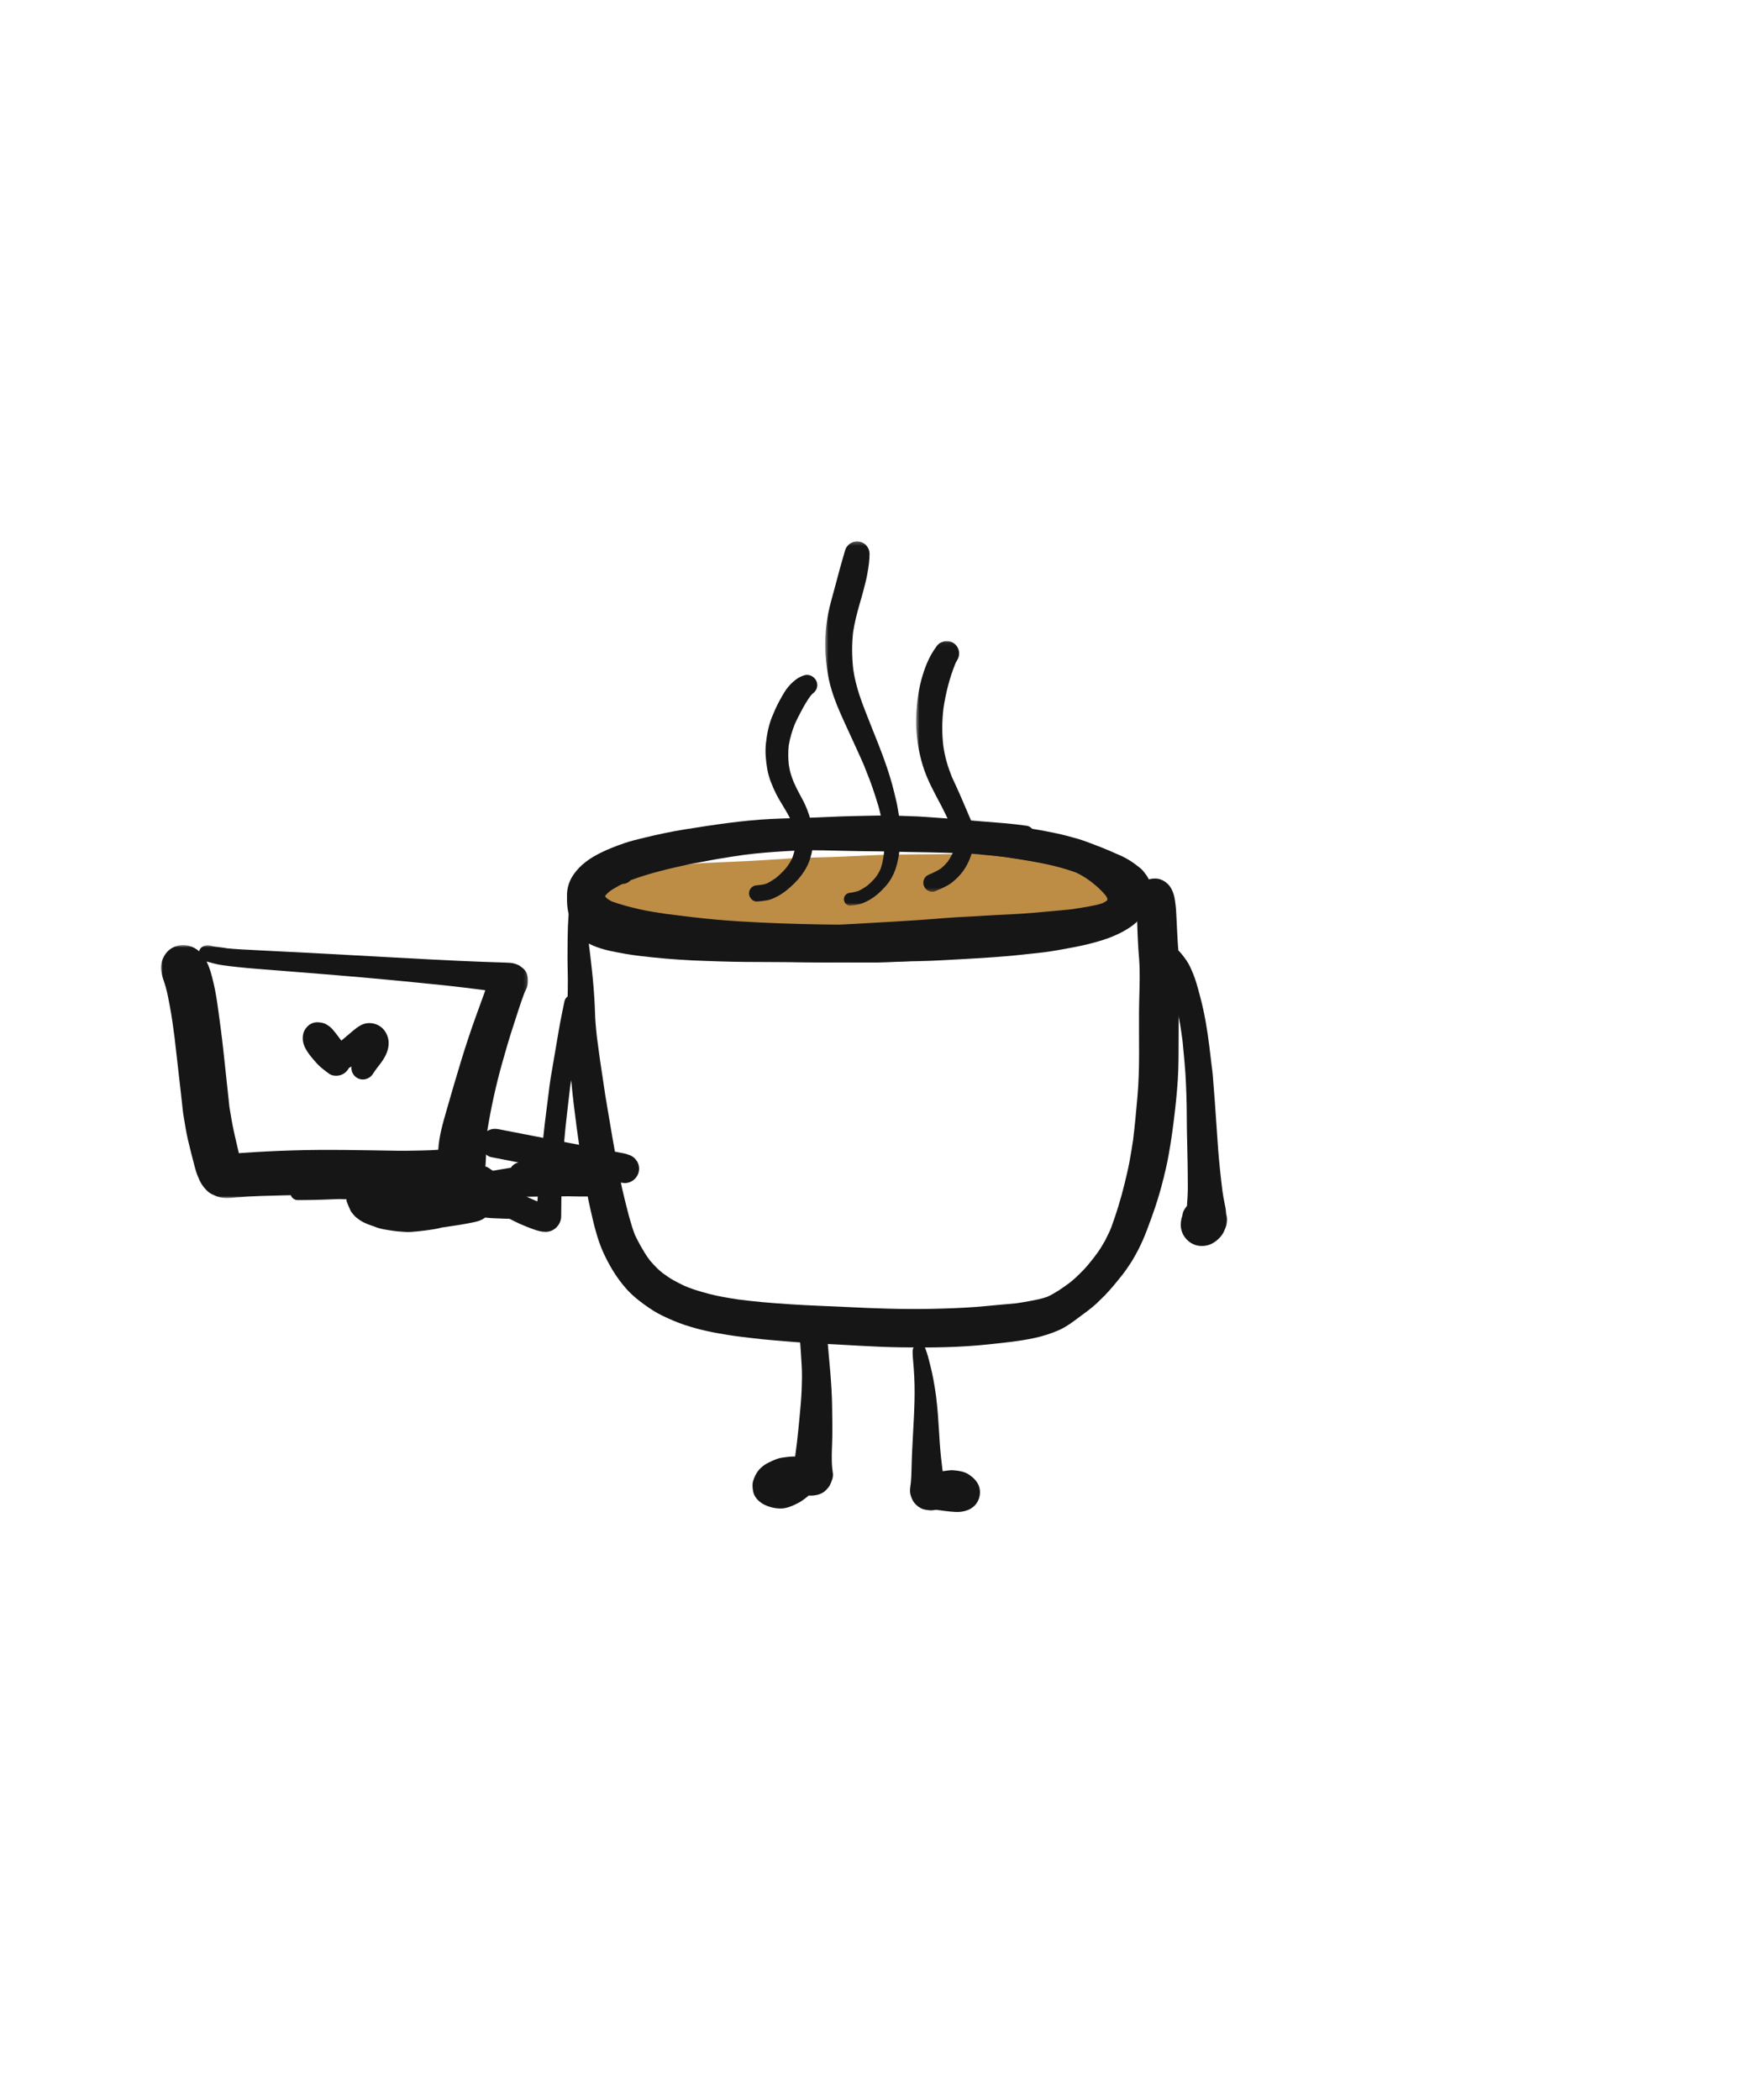 <svg width="500" height="600" xmlns="http://www.w3.org/2000/svg" xmlns:xlink="http://www.w3.org/1999/xlink"><defs><path id="a" d="M0.551 0.225L22.201 0.225 22.201 104.318 0.551 104.318z"/><path id="c" d="M0.525 0.056L17.424 0.056 17.424 71.699 0.525 71.699z"/><path id="e" d="M0 0.778L104.849 0.778 104.849 73.097 0 73.097z"/></defs><g fill="none" fill-rule="evenodd"><path d="M27.54,209.886 C27.688,210.001 27.837,210.116 27.985,210.23 C27.837,210.116 27.687,210.001 27.54,209.886 M9.522,149.545 C9.537,149.662 9.553,149.777 9.567,149.894 C9.552,149.777 9.537,149.662 9.522,149.545 M167.707,97.021 C166.896,97.024 166.141,97.228 165.443,97.63 C164.473,98.193 163.705,99.144 163.402,100.224 C162.704,102.124 162.885,104.176 162.883,106.192 C162.88,108.015 162.886,109.831 162.978,111.655 C163.067,113.468 163.106,115.28 163.243,117.094 C163.388,119 163.551,120.89 163.599,122.805 C163.703,126.834 163.456,130.864 163.433,134.894 C163.409,138.906 163.453,142.919 163.45,146.93 C163.45,151.114 163.344,155.274 162.975,159.442 C162.615,163.512 162.248,167.573 161.754,171.627 C161.444,173.674 161.114,175.715 160.739,177.751 C160.338,179.938 159.815,182.1 159.289,184.26 C158.255,188.506 156.979,192.659 155.475,196.766 C155.642,196.379 155.805,195.989 155.971,195.602 C155.545,196.602 155.121,197.605 154.697,198.606 C154.814,198.329 154.929,198.052 155.047,197.774 C154.694,198.504 154.344,199.23 153.99,199.96 C153.643,200.675 153.191,201.357 152.797,202.049 C152.113,203.24 151.273,204.346 150.444,205.443 C149.454,206.673 148.471,207.942 147.361,209.06 C146.642,209.778 145.929,210.495 145.18,211.181 C144.666,211.651 144.132,212.09 143.588,212.522 C142.569,213.258 141.558,214.009 140.503,214.691 C139.448,215.368 138.395,215.97 137.271,216.493 C135.533,217.126 133.719,217.443 131.9,217.784 C130.716,218.006 129.531,218.197 128.341,218.373 C126.513,218.554 124.68,218.702 122.85,218.868 C120.845,219.052 118.843,219.264 116.836,219.412 C112.612,219.725 108.373,219.867 104.14,219.956 C96.07,220.121 87.994,219.841 79.936,219.435 C74.628,219.17 69.317,219.022 64.015,218.661 C61.289,218.478 58.565,218.295 55.844,218.047 C53.522,217.836 51.208,217.558 48.897,217.273 C46.209,216.851 43.499,216.435 40.865,215.754 C39.365,215.368 37.901,214.942 36.425,214.472 C35.46,214.164 34.514,213.782 33.575,213.396 C32.459,212.866 31.38,212.316 30.3,211.715 C29.28,211.147 28.331,210.442 27.383,209.765 C26.825,209.329 26.278,208.879 25.776,208.38 C25.052,207.656 24.364,206.919 23.704,206.139 C23.379,205.704 23.057,205.266 22.752,204.817 C22.325,204.197 21.956,203.526 21.568,202.882 C20.771,201.575 20.076,200.211 19.402,198.836 C18.11,195.413 17.275,191.835 16.39,188.287 C15.427,184.437 14.691,180.519 13.969,176.62 C13.254,172.746 12.615,168.858 11.953,164.977 C11.608,162.95 11.264,160.923 10.934,158.893 C10.628,157.017 10.39,155.126 10.093,153.247 C9.867,151.81 9.654,150.373 9.441,148.935 C9.16,146.805 8.871,144.675 8.575,142.547 C8.401,141.037 8.259,139.534 8.138,138.017 C8.014,136.392 7.999,134.753 7.916,133.124 C7.744,129.753 7.485,126.403 7.108,123.05 C6.912,121.298 6.728,119.543 6.502,117.794 C6.294,116.169 6.069,114.526 5.955,112.892 C5.843,111.258 5.718,109.616 5.787,107.976 C5.825,107.028 5.863,106.079 5.905,105.131 C5.936,104.366 6.065,103.594 6.154,102.834 C6.165,102.76 6.175,102.685 6.187,102.611 C6.291,101.884 6.312,101.27 5.923,100.608 C5.581,100.026 5.014,99.591 4.361,99.411 C3.683,99.228 2.95,99.323 2.344,99.674 C1.818,99.981 1.236,100.599 1.144,101.228 C0.514,105.409 0.22,109.637 0.19,113.864 C0.179,115.939 0.14,118.013 0.146,120.086 C0.149,122.004 0.232,123.921 0.238,125.838 C0.249,129.901 0.107,133.958 0.009,138.017 C-0.036,139.92 0.092,141.84 0.229,143.737 C0.374,145.769 0.541,147.802 0.71,149.835 C0.858,151.634 1.102,153.424 1.259,155.224 C1.449,157.378 1.681,159.523 1.946,161.67 C2.468,165.957 3.018,170.235 3.654,174.507 C4.221,178.315 4.818,182.112 5.534,185.897 C5.917,187.923 6.321,189.938 6.79,191.948 C7.227,193.829 7.649,195.738 8.174,197.599 C8.807,199.848 9.505,202.022 10.503,204.144 C11.27,205.771 12.098,207.366 13.034,208.906 C14.204,210.835 15.552,212.676 17.062,214.36 C18.57,216.038 20.326,217.462 22.155,218.779 C23.765,219.938 25.417,221.034 27.21,221.891 C29.301,222.889 31.482,223.855 33.695,224.576 C35.688,225.223 37.681,225.788 39.73,226.245 C41.807,226.707 43.895,227.073 45.992,227.415 C48.353,227.8 50.738,228.057 53.111,228.346 C55.012,228.579 56.916,228.76 58.823,228.922 C62.872,229.265 66.932,229.637 70.993,229.817 C79.187,230.187 87.376,230.851 95.58,230.958 C99.792,231.014 104.001,231.029 108.213,230.907 C112.33,230.792 116.426,230.532 120.521,230.098 C124.912,229.634 129.307,229.209 133.626,228.269 C136.065,227.741 138.387,226.996 140.668,225.983 C142.591,225.129 144.319,223.835 145.991,222.585 C147.815,221.22 149.737,219.897 151.394,218.333 C152.184,217.586 152.956,216.83 153.72,216.056 C154.439,215.323 155.101,214.537 155.781,213.769 C156.376,213.096 156.928,212.386 157.501,211.695 C158.318,210.708 159.15,209.668 159.874,208.607 C160.435,207.792 160.997,206.983 161.511,206.135 C162.111,205.142 162.657,204.147 163.192,203.115 C164.19,201.195 165.052,199.171 165.809,197.144 C166.554,195.15 167.297,193.155 167.977,191.141 C169.242,187.404 170.27,183.56 171.138,179.716 C172.129,175.317 172.774,170.868 173.338,166.397 C173.843,162.394 174.271,158.364 174.524,154.337 C174.764,150.484 174.734,146.608 174.753,142.75 C174.767,138.714 174.74,134.678 174.88,130.643 C174.972,127.921 175.038,125.189 174.975,122.462 C174.912,119.823 174.607,117.209 174.455,114.574 C174.312,112.089 174.185,109.601 174.078,107.114 C174.013,105.566 173.846,103.999 173.57,102.475 C173.407,101.574 173.074,100.729 172.656,99.907 C171.843,98.321 169.959,97 168.11,97 C167.975,97 167.841,97.007 167.707,97.021" fill="#161616" transform="translate(162 154)"/><path d="M113.265,90.001 C108.939,90.021 104.613,90.051 100.286,90.099 C96.467,90.143 92.632,90.132 88.816,90.287 C84.612,90.457 80.413,90.694 76.208,90.846 C72.089,90.995 67.958,91.022 63.843,91.26 C59.742,91.498 55.644,91.82 51.543,92.019 C47.371,92.225 43.195,92.382 39.02,92.576 C36.723,92.686 34.416,93.017 32.126,93.255 C30.866,93.382 29.597,93.463 28.349,93.689 C23.954,94.475 19.56,95.19 15.219,96.241 C13.178,96.735 11.42,97.872 10.266,99.658 C9.137,101.406 8.74,103.555 9.169,105.592 C9.465,106.983 10.136,108.266 11.084,109.302 C11.046,113.198 14.256,117.011 18.299,117 C20.792,116.992 23.251,116.602 25.726,116.341 C33.496,115.862 41.281,115.803 49.052,115.312 C57.091,114.803 65.139,114.553 73.177,114.055 C76.342,113.858 79.496,113.583 82.652,113.3 C86.529,113.007 90.407,112.721 94.284,112.418 C98.279,112.106 102.278,111.968 106.282,111.778 C110.196,111.593 114.143,111.609 118.063,111.629 C122.119,111.65 126.179,111.692 130.235,111.82 C132.207,111.882 134.17,112.019 136.136,112.189 C138.043,112.356 139.967,112.388 141.883,112.427 C144.098,112.471 146.304,112.466 148.522,112.439 C149.462,112.43 150.405,112.349 151.345,112.296 C152.484,112.231 153.619,112.132 154.755,112.025 C156.712,111.84 158.459,111.35 160.3,110.641 C162.785,109.688 164.81,107.467 165.617,104.916 C166.539,101.998 165.759,98.655 163.671,96.429 C162.319,94.99 161.519,94.627 159.737,93.859 C158.91,93.502 158.008,93.451 157.119,93.302 C156.665,93.225 156.203,93.195 155.743,93.154 C153.759,92.963 151.787,92.668 149.809,92.433 C145.927,91.969 142.019,91.656 138.12,91.361 C130.057,90.748 121.964,90 113.869,90 C113.667,90 113.467,90 113.265,90.001" fill="#BD8D46" transform="translate(162 154)"/><path d="M153.868,89.632 C153.989,89.684 154.111,89.737 154.233,89.789 C154.109,89.735 153.986,89.683 153.862,89.631 C153.864,89.631 153.866,89.632 153.868,89.632 M9.232,111.535 C9.281,111.556 9.33,111.578 9.38,111.599 C9.33,111.578 9.281,111.556 9.232,111.535 M6.23,109.087 C6.41,109.23 6.592,109.37 6.775,109.51 C7.877,110.354 9.027,111.144 10.265,111.773 C10.447,111.865 10.629,111.955 10.812,112.045 C10.185,111.86 9.564,111.65 8.952,111.411 C8.532,111.22 8.12,111.012 7.736,110.756 C7.332,110.408 6.958,110.038 6.614,109.63 C6.483,109.451 6.354,109.27 6.23,109.087 M10.363,107.25 C10.429,107.277 10.495,107.304 10.56,107.333 C10.495,107.305 10.429,107.278 10.363,107.25 M6.87,104.769 L6.93,104.846 C6.91,104.821 6.889,104.795 6.87,104.769 M154.246,102.293 C154.268,102.345 154.29,102.398 154.311,102.451 C154.289,102.399 154.267,102.346 154.246,102.293 M152.307,88.974 C152.341,88.989 152.376,89.003 152.411,89.018 C152.379,89.005 152.347,88.992 152.314,88.978 C152.312,88.977 152.309,88.976 152.307,88.974 M50.376,89.226 C52.943,89.106 55.507,89.002 58.074,88.936 C60.661,88.87 63.249,88.867 65.837,88.879 C70.923,88.906 76.009,89.002 81.095,89.137 C83.627,89.205 86.163,89.211 88.698,89.238 C91.23,89.265 93.758,89.337 96.286,89.403 C98.553,89.462 100.819,89.484 103.084,89.525 C105.846,89.573 108.6,89.66 111.36,89.756 C113.737,89.84 116.129,89.963 118.496,90.181 C119.827,90.304 121.158,90.432 122.492,90.552 C123.566,90.651 124.64,90.81 125.713,90.953 C128.953,91.42 132.19,91.907 135.419,92.45 C136.979,92.713 138.523,93.096 140.06,93.467 C141.554,93.829 143.014,94.286 144.465,94.793 C145.378,95.222 146.261,95.701 147.151,96.194 C148.064,96.703 148.916,97.31 149.756,97.928 C150.485,98.511 151.208,99.098 151.895,99.732 C152.635,100.415 153.311,101.136 153.95,101.908 C154.113,102.153 154.256,102.404 154.386,102.668 C154.387,102.67 154.389,102.673 154.389,102.675 C154.389,102.801 154.385,102.927 154.379,103.053 C154.366,103.103 154.355,103.153 154.341,103.203 C154.333,103.217 154.326,103.232 154.317,103.246 C154.284,103.279 154.251,103.312 154.217,103.343 C153.858,103.589 153.494,103.814 153.106,104.009 C151.753,104.503 150.342,104.762 148.928,105.02 C147.413,105.293 145.892,105.536 144.37,105.761 C142.001,106.035 139.622,106.234 137.249,106.442 C134.893,106.649 132.537,106.888 130.175,107.041 C127.599,107.206 125.02,107.325 122.442,107.445 C120.02,107.559 117.605,107.75 115.184,107.87 C112.789,107.989 110.392,108.106 108,108.297 C105.356,108.507 102.718,108.732 100.071,108.9 C95.231,109.208 90.391,109.519 85.549,109.767 C80.281,110.037 75.014,110.357 69.749,110.674 C64.821,110.968 59.901,111.368 54.978,111.725 C49.969,112.09 44.957,112.204 39.936,112.243 C37.292,112.263 34.645,112.279 32.001,112.201 C29.44,112.129 26.861,111.94 24.312,111.65 C24.135,111.629 23.957,111.608 23.78,111.586 C22.695,111.428 21.623,111.226 20.56,110.955 C19.713,110.737 18.896,110.444 18.076,110.15 C17.208,109.842 16.344,109.531 15.483,109.214 C13.903,108.633 12.324,108.059 10.77,107.419 C9.704,106.927 8.682,106.375 7.724,105.692 C7.492,105.485 7.282,105.269 7.083,105.034 C6.901,104.748 6.745,104.454 6.599,104.148 C6.453,103.758 6.345,103.365 6.271,102.954 C6.23,102.515 6.215,102.09 6.248,101.648 C6.319,101.249 6.411,100.862 6.533,100.473 C6.767,99.994 7.042,99.55 7.369,99.127 C7.35,99.15 7.332,99.173 7.315,99.196 C7.524,98.922 7.736,98.648 7.945,98.373 C8.408,97.771 8.945,97.229 9.513,96.728 C9.923,96.521 10.335,96.323 10.747,96.129 C14.771,94.604 18.971,93.699 23.163,92.77 C25.138,92.333 27.143,92.004 29.14,91.687 C31.425,91.324 33.712,90.992 36.002,90.671 C35.756,90.704 35.513,90.737 35.266,90.77 C40.29,90.091 45.314,89.459 50.376,89.226 M68.861,83.001 C66.169,83.001 63.481,83.018 60.789,83.051 C58.261,83.081 55.733,83.21 53.207,83.336 C50.786,83.453 48.353,83.56 45.941,83.827 C43.287,84.12 40.637,84.428 37.996,84.805 C32.839,85.538 27.696,86.308 22.595,87.371 C20.278,87.852 17.961,88.412 15.676,89.046 C13.064,89.771 10.423,90.576 8.005,91.824 C6.941,92.375 5.916,92.995 4.93,93.673 C4.327,94.093 3.741,94.527 3.168,94.984 C2.723,95.341 2.279,95.724 1.92,96.173 C1.748,96.388 1.567,96.607 1.409,96.832 C1.169,97.182 1.005,97.526 0.853,97.927 C0.738,98.226 0.643,98.52 0.563,98.828 C0.387,99.504 0.283,100.186 0.203,100.881 C0.135,101.461 0.075,102.039 0.025,102.62 C-0.029,103.21 0.016,103.824 0.052,104.413 C0.132,105.675 0.367,106.939 0.789,108.13 C0.987,108.687 1.202,109.235 1.421,109.782 C1.644,110.327 1.867,110.857 2.158,111.368 C2.324,111.662 2.517,111.946 2.695,112.234 C3.162,112.979 3.738,113.65 4.363,114.266 C5.512,115.403 7.021,116.029 8.507,116.592 C9.847,117.097 11.243,117.456 12.64,117.753 C15.266,118.307 17.898,118.782 20.565,119.097 C23.037,119.387 25.509,119.671 27.99,119.872 C30.631,120.084 33.27,120.288 35.917,120.408 C38.499,120.524 41.08,120.596 43.659,120.686 C48.597,120.86 53.54,120.85 58.478,120.874 C68.608,120.926 78.74,121.024 88.87,120.994 C90.187,120.991 91.509,120.907 92.824,120.866 C93.951,120.827 95.073,120.764 96.2,120.707 C98.701,120.575 101.215,120.464 103.713,120.243 C108.88,119.791 114.043,119.312 119.207,118.825 C124.311,118.34 129.426,117.801 134.492,116.993 C136.982,116.597 139.463,116.137 141.949,115.705 C144.341,115.289 146.723,114.813 149.091,114.278 C151.468,113.739 153.842,113.194 156.2,112.569 C157.511,112.221 158.759,111.83 159.982,111.222 C160.992,110.722 161.932,109.98 162.713,109.169 C163.176,108.69 163.568,108.127 163.949,107.583 C164.096,107.371 164.229,107.147 164.35,106.915 C164.633,106.628 164.913,106.337 165.185,106.038 C165.939,105.206 166.679,104.197 166.899,103.066 C167.056,102.26 167.011,101.71 166.89,100.905 C166.86,100.704 166.824,100.507 166.78,100.307 C166.694,99.902 166.551,99.516 166.408,99.13 C166.221,98.621 166.008,98.118 165.74,97.646 C165.446,97.128 165.001,96.67 164.558,96.272 C163.963,95.73 163.358,95.209 162.73,94.706 C160.064,92.57 156.992,90.977 153.868,89.632 C153.859,89.629 153.851,89.625 153.842,89.622 C153.849,89.625 153.855,89.628 153.862,89.631 C153.757,89.585 153.652,89.54 153.547,89.495 L153.655,89.541 C153.197,89.347 152.74,89.153 152.281,88.961 C151.559,88.595 150.804,88.134 150.024,87.939 C148.856,87.646 147.623,88.059 146.918,89.029 C146.227,88.733 145.52,88.471 144.795,88.253 C144.148,88.059 143.497,87.864 142.846,87.669 C142.198,87.478 141.524,87.352 140.867,87.194 C139.759,86.925 138.64,86.649 137.513,86.463 C135.116,86.066 132.715,85.694 130.312,85.347 C125.068,84.587 119.81,83.934 114.512,83.707 C111.94,83.596 109.364,83.458 106.788,83.425 C104.069,83.387 101.351,83.351 98.633,83.321 C96.292,83.294 93.951,83.231 91.607,83.204 C89.126,83.174 86.645,83.171 84.162,83.153 C79.185,83.116 74.21,83.001 69.233,83 C69.109,83 68.986,83.001 68.861,83.001" fill="#161616" transform="translate(162 154)"/><path d="M59.307,82.039 C56.927,82.518 54.55,83.025 52.175,83.533 C49.89,84.022 47.594,84.5 45.326,85.069 C43.958,85.411 42.588,85.756 41.219,86.095 C39.962,86.408 38.718,86.762 37.466,87.093 C35.549,87.605 33.638,88.14 31.724,88.665 C31.67,88.609 31.609,88.557 31.541,88.51 C31.129,88.226 30.612,88.428 30.183,88.556 C29.896,88.641 29.607,88.716 29.326,88.811 C28.658,89.041 27.986,89.266 27.315,89.493 C26.798,89.669 26.292,89.896 25.781,90.098 C25.287,90.296 24.781,90.478 24.299,90.702 C23.717,90.969 23.137,91.236 22.556,91.504 C21.91,91.745 21.263,91.986 20.618,92.227 C20.023,92.446 19.45,92.748 18.873,93.012 C18.201,93.319 17.53,93.626 16.862,93.933 C16.696,94.009 16.54,94.099 16.38,94.189 C15.91,94.45 15.437,94.708 14.967,94.969 C14.354,95.308 13.728,95.624 13.136,95.998 L10.768,97.494 C9.836,98.082 8.952,98.766 8.106,99.465 C7.707,99.796 7.329,100.146 6.98,100.532 C6.82,100.705 6.669,100.886 6.519,101.065 C6.435,101.169 6.353,101.274 6.273,101.376 C6.167,101.523 6.105,101.677 6.042,101.845 C5.9,102.228 6.134,102.685 6.471,102.88 C6.87,103.107 7.467,103.009 7.716,102.611 C8.059,102.235 8.425,101.881 8.808,101.545 C8.961,101.544 9.114,101.506 9.254,101.428 C10.853,100.529 12.447,99.621 14.064,98.752 C15.549,97.954 17.03,97.154 18.515,96.357 C19.26,95.957 19.996,95.534 20.756,95.16 C21.743,94.676 22.731,94.191 23.717,93.706 L24.943,93.281 C25.36,93.139 25.795,93.033 26.218,92.91 C26.961,92.693 27.706,92.481 28.447,92.264 C28.805,92.163 29.167,92.078 29.527,91.985 L32.02,91.36 C33.079,91.093 34.137,90.823 35.195,90.554 C39.909,89.348 44.628,88.174 49.375,87.09 C52.929,86.278 56.484,85.457 60.02,84.57 C60.724,84.393 61.144,83.636 60.955,82.955 C60.863,82.628 60.638,82.344 60.339,82.173 C60.126,82.05 59.905,82 59.678,82 C59.557,82 59.433,82.014 59.307,82.039" fill="#161616" transform="translate(162 154)"/><path d="M158.241,101.528 C158.3,101.652 158.353,101.78 158.401,101.909 C158.348,101.782 158.294,101.655 158.241,101.528 L158.241,101.528 Z M157.987,101.262 C157.981,101.324 157.973,101.386 157.963,101.448 L157.987,101.262 Z M157.94,100.172 C157.971,100.331 157.993,100.491 158.002,100.65 C157.981,100.491 157.96,100.331 157.94,100.172 L157.94,100.172 Z M74.076,88.55 C76.097,88.422 78.118,88.267 80.138,88.172 C81.148,88.124 82.158,88.085 83.168,88.045 C84.896,88.066 86.623,88.093 88.351,88.124 C94.877,88.246 101.424,88.532 107.925,89.088 C113.879,89.597 119.828,90.156 125.756,90.923 C130.255,91.63 134.746,92.348 139.174,93.418 C143.482,94.46 147.597,96.019 151.712,97.645 C153.706,98.526 155.666,99.439 157.476,100.675 C157.627,100.808 157.774,100.944 157.915,101.085 C157.889,101.177 157.861,101.269 157.831,101.362 C157.672,101.668 157.503,101.963 157.319,102.252 C157.057,102.527 156.787,102.787 156.503,103.04 C155.524,103.719 154.498,104.284 153.415,104.785 C148.979,106.512 144.258,107.251 139.576,107.989 C131.619,108.951 123.626,109.399 115.621,109.708 C111.577,109.862 107.532,110.011 103.485,110.07 C99.486,110.133 95.483,110.112 91.486,110.159 C83.366,110.249 75.254,110.222 67.136,110.005 C59.128,109.794 51.105,109.469 43.12,108.789 C38.202,108.369 33.299,107.743 28.401,107.13 C25.773,106.724 23.122,106.338 20.531,105.746 C17.925,105.151 15.361,104.469 12.845,103.566 C12.388,103.332 11.949,103.071 11.524,102.785 C11.335,102.615 11.15,102.44 10.973,102.258 C10.947,102.166 10.923,102.074 10.898,101.981 C10.923,101.941 10.946,101.901 10.97,101.862 C11.347,101.442 11.745,101.046 12.169,100.67 C13.334,99.864 14.563,99.182 15.825,98.559 C16.39,98.552 16.953,98.4 17.445,98.108 C17.755,97.928 18.001,97.717 18.205,97.479 C23.523,95.517 29.074,94.192 34.607,92.999 C35.985,92.699 37.381,92.479 38.766,92.22 C40.159,91.958 41.544,91.678 42.94,91.438 C45.583,90.988 48.227,90.575 50.879,90.202 C58.579,89.239 66.337,89.035 74.076,88.55 L74.076,88.55 Z M81.937,79.163 C78.1,79.226 74.263,79.455 70.429,79.598 C66.358,79.746 62.282,79.794 58.214,79.996 C50.017,80.4 41.905,81.668 33.805,82.946 C29.891,83.565 26.007,84.397 22.152,85.332 C20.232,85.795 18.277,86.257 16.404,86.899 C14.112,87.681 11.845,88.564 9.668,89.63 C6.644,91.107 3.769,93.088 1.846,95.913 C0.663,97.651 0.021,99.593 1.08420217e-19,101.704 C-0.009,102.754 0.207,103.845 0.503,104.854 C1.112,106.926 2.308,108.797 3.952,110.187 C4.896,110.981 5.867,111.73 6.931,112.346 C8.076,113.009 9.325,113.479 10.567,113.922 C18.019,116.565 25.88,117.464 33.672,118.517 C37.843,119.079 42.014,119.552 46.209,119.903 C50.147,120.23 54.102,120.423 58.051,120.605 C62.072,120.792 66.092,120.873 70.116,120.956 C74.304,121.045 78.493,120.979 82.68,120.938 C86.673,120.896 90.667,120.81 94.661,120.729 C98.648,120.649 102.636,120.608 106.624,120.388 C114.828,119.932 123.067,119.567 131.238,118.633 C133.554,118.368 135.891,118.183 138.195,117.809 C140.402,117.452 142.595,117.066 144.789,116.64 C147.479,116.117 150.174,115.495 152.789,114.677 C155.49,113.83 158.176,112.685 160.558,111.144 C163.243,109.407 165.409,106.945 166.444,103.878 C166.971,102.32 167.19,100.589 166.806,98.968 C166.631,98.242 166.362,97.412 165.995,96.773 C165.599,96.08 165.099,95.473 164.61,94.846 C164.27,94.412 163.803,94.055 163.377,93.713 C162.749,93.207 162.113,92.737 161.451,92.285 C160.395,91.563 159.211,90.923 158.043,90.402 C155.88,89.445 153.717,88.484 151.502,87.655 C149.629,86.956 147.76,86.194 145.84,85.632 C143.911,85.07 141.976,84.558 140.012,84.136 C137.656,83.631 135.286,83.187 132.908,82.797 C132.496,82.373 131.968,82.022 131.435,81.944 C127.152,81.311 122.809,81.022 118.496,80.68 C114.322,80.35 110.16,79.933 105.985,79.663 C104.056,79.538 102.133,79.353 100.201,79.267 C98.134,79.172 96.063,79.104 93.992,79.041 C93.013,79.011 92.033,79 91.053,79 C88.014,79 84.972,79.114 81.937,79.163 L81.937,79.163 Z" fill="#161616" transform="translate(162 154)"/><path d="M15.796,38.941 C14.932,39.215 14.189,39.57 13.468,40.108 C12.34,40.946 11.37,41.932 10.57,43.091 C9.854,44.137 9.253,45.229 8.649,46.34 C7.858,47.791 7.198,49.299 6.577,50.833 C5.597,53.256 5.116,55.808 4.833,58.394 C4.565,60.855 4.808,63.361 5.228,65.79 C5.648,68.206 6.599,70.475 7.673,72.667 C8.941,75.255 10.695,77.576 11.896,80.196 C12.467,81.671 12.936,83.19 13.212,84.75 C13.314,85.83 13.312,86.89 13.207,87.969 C13.014,89.113 12.721,90.223 12.305,91.306 C11.879,92.186 11.357,92.994 10.775,93.776 C9.851,94.901 8.82,95.918 7.687,96.836 C6.847,97.44 5.982,97.984 5.053,98.436 C4.579,98.601 4.114,98.716 3.613,98.801 C3.186,98.852 2.759,98.899 2.33,98.93 C1.695,98.976 1.141,99.152 0.682,99.609 C0.246,100.044 6.84210526e-05,100.637 6.84210526e-05,101.253 C6.84210526e-05,102.451 1.061,103.666 2.33,103.575 C3.288,103.506 4.241,103.378 5.19,103.229 C6.201,103.072 7.163,102.59 8.061,102.129 C9.894,101.184 11.528,99.788 12.987,98.353 C14.299,97.061 15.478,95.532 16.37,93.924 C17.306,92.232 17.843,90.296 18.156,88.402 C18.527,86.136 18.409,83.914 17.937,81.672 C17.527,79.738 16.892,77.906 16.108,76.095 C15.622,74.976 14.991,73.905 14.425,72.824 C13.865,71.759 13.314,70.691 12.825,69.593 C12.53,68.852 12.25,68.109 12.009,67.351 C11.716,66.434 11.531,65.481 11.378,64.53 C11.17,62.66 11.161,60.791 11.361,58.921 C11.716,56.801 12.33,54.774 13.131,52.783 C13.701,51.518 14.338,50.293 14.991,49.069 C15.778,47.591 16.596,46.153 17.593,44.809 C17.751,44.619 17.915,44.435 18.091,44.259 C19.163,43.509 19.769,42.304 19.404,40.984 C19.061,39.747 17.849,38.82 16.575,38.82 C16.316,38.82 16.054,38.859 15.796,38.941" fill="#161616" transform="translate(214 154)"/><g transform="translate(235.21 154.457)"><mask id="b" fill="#fff"><use xlink:href="#a"/></mask><path d="M6.232,2.829 C5.781,4.481 5.27,6.116 4.819,7.767 C4.393,9.328 3.979,10.891 3.565,12.454 C3.124,14.12 2.664,15.778 2.212,17.441 C1.036,21.782 0.459,26.32 0.563,30.813 C0.62,33.165 0.914,35.503 1.269,37.823 C1.629,40.18 2.266,42.457 3.052,44.705 C4.091,47.672 5.428,50.527 6.73,53.385 C8.02,56.229 9.356,59.053 10.623,61.905 C10.935,62.606 11.245,63.307 11.555,64.006 C12.129,65.465 12.702,66.924 13.277,68.385 C13.817,69.754 14.253,71.171 14.737,72.561 C14.97,73.232 15.159,73.924 15.368,74.604 C15.557,75.217 15.779,75.832 15.934,76.455 C16.477,78.635 17.047,80.797 17.386,83.019 C17.51,84.122 17.577,85.222 17.57,86.334 C17.563,87.491 17.434,88.65 17.288,89.798 C17.082,91.185 16.826,92.577 16.345,93.896 C15.979,94.694 15.543,95.428 15.026,96.138 C14.265,97.058 13.432,97.896 12.505,98.65 C11.73,99.2 10.936,99.687 10.075,100.088 C9.41,100.313 8.74,100.46 8.047,100.584 C7.954,100.593 7.861,100.6 7.766,100.606 C6.756,100.686 5.906,101.389 5.906,102.46 C5.906,103.408 6.753,104.394 7.766,104.314 C8.624,104.244 9.466,104.095 10.303,103.903 C11.219,103.693 12.099,103.256 12.922,102.814 C14.825,101.797 16.469,100.282 17.879,98.675 C19.171,97.211 20.087,95.53 20.7,93.684 C21.424,91.503 21.747,89.173 22.041,86.904 C22.482,83.526 21.934,80.136 21.335,76.815 C21.218,76.165 21.129,75.499 20.975,74.857 C20.737,73.864 20.499,72.872 20.261,71.879 C18.761,65.626 16.369,59.644 13.97,53.692 C13.312,52.061 12.676,50.424 12.037,48.785 C11.404,47.166 10.792,45.536 10.26,43.88 C9.527,41.593 8.951,39.291 8.592,36.923 C8.177,33.33 8.129,29.726 8.54,26.131 C8.947,23.494 9.601,20.912 10.332,18.343 C10.744,16.895 11.184,15.448 11.553,13.986 C11.783,13.067 12.016,12.148 12.248,11.229 C12.428,10.513 12.537,9.778 12.673,9.054 C13,7.32 13.221,5.538 13.234,3.775 C13.248,2.195 12.139,0.765 10.618,0.349 C10.311,0.265 10.001,0.225 9.695,0.225 C8.132,0.225 6.659,1.269 6.232,2.829" fill="#161616" mask="url(#b)"/></g><g transform="translate(261.21 183.093)"><mask id="d" fill="#fff"><use xlink:href="#c"/></mask><path d="M11.648,57.915 C11.631,58.046 11.614,58.176 11.597,58.307 C11.613,58.176 11.631,58.046 11.648,57.915 M8.336,0.182 C8.053,0.302 7.77,0.419 7.489,0.539 C6.955,0.853 6.53,1.277 6.214,1.809 C4.145,4.603 2.938,7.839 2.024,11.163 C1.473,13.168 1.139,15.254 0.893,17.315 C0.647,19.377 0.511,21.435 0.527,23.513 C0.543,25.577 0.789,27.617 1.08,29.66 C1.374,31.695 1.853,33.697 2.451,35.663 C3.697,39.733 5.787,43.448 7.767,47.19 C8.382,48.351 8.929,49.555 9.512,50.735 C10.208,52.147 10.901,53.564 11.57,54.99 C11.661,55.23 11.742,55.468 11.811,55.716 C11.823,56.373 11.759,57.021 11.679,57.671 C11.501,58.751 11.262,59.779 10.9,60.81 C10.528,61.608 10.093,62.359 9.583,63.079 C8.985,63.786 8.348,64.435 7.639,65.028 C6.737,65.629 5.771,66.112 4.781,66.549 C4.677,66.591 4.573,66.632 4.469,66.673 C3.822,66.928 3.304,67.224 2.94,67.845 C2.596,68.433 2.502,69.15 2.683,69.807 C2.857,70.444 3.285,70.997 3.857,71.331 C4.396,71.645 5.222,71.829 5.829,71.589 C7.072,71.096 8.286,70.553 9.462,69.917 C10.557,69.322 11.538,68.46 12.417,67.589 C14.484,65.546 15.809,62.944 16.593,60.176 C16.795,59.465 16.918,58.72 17.071,57.992 C17.169,57.508 17.236,57.021 17.301,56.531 C17.34,56.24 17.378,55.95 17.41,55.659 C17.445,55.281 17.416,54.906 17.322,54.533 C17.143,53.364 16.64,52.306 16.181,51.225 C15.924,50.621 15.665,50.013 15.408,49.406 C14.657,47.64 13.89,45.877 13.134,44.111 C12.378,42.349 11.54,40.616 10.745,38.869 C10.164,37.415 9.651,35.949 9.226,34.438 C8.818,32.983 8.53,31.497 8.307,30.003 C7.883,26.411 7.929,22.826 8.358,19.239 C9.013,14.898 10.1,10.567 11.756,6.489 C11.934,6.11 12.142,5.743 12.35,5.383 C13.318,3.711 12.754,1.516 11.076,0.539 C10.53,0.22 9.904,0.056 9.276,0.056 C8.959,0.056 8.643,0.097 8.336,0.182" fill="#161616" mask="url(#d)"/></g><path d="M13.5 3.937C13.718 6.782 13.913 9.624 14.069 12.472 14.193 14.707 14.125 16.961 14.037 19.198 13.936 21.657 13.715 24.096 13.479 26.547 13.234 29.059 13.01 31.57 12.712 34.077 12.735 33.898 12.759 33.72 12.784 33.543 12.578 35.073 12.379 36.605 12.184 38.136 11.809 38.144 11.434 38.155 11.059 38.17 10.711 38.185 10.366 38.215 10.021 38.259 8.922 38.399 7.837 38.482 6.804 38.903 5.095 39.603 3.596 40.209 2.247 41.529 1.704 42.063 1.211 42.745.863 43.436.633 43.899.356 44.552.193 45.104-.114 46.148-.002 46.996.167 48.044.444 49.779 1.913 51.198 3.418 51.925 4.897 52.639 6.52 53.028 8.167 52.998 9.645 52.972 11.083 52.417 12.384 51.761 12.809 51.55 13.234 51.346 13.639 51.1 14.5 50.567 15.296 49.944 16.075 49.298 17.833 49.427 19.883 49.001 21.111 47.637 21.515 47.186 21.94 46.733 22.188 46.177 22.586 45.279 23.094 44.128 22.985 43.099 22.931 42.574 22.86 42.051 22.781 41.53 22.539 39.058 22.669 36.555 22.758 34.077 22.879 30.736 22.784 27.395 22.749 24.051 22.684 17.32 21.878 10.642 21.335 3.937 21.247 2.863 20.966 1.937 20.187 1.154 19.455.418 18.452 0 17.416 0 15.406 0 13.334 1.795 13.5 3.937M45.766 7.85C45.707 8.763 45.796 9.669 45.871 10.58 45.942 11.41 46.008 12.244 46.076 13.075 46.202 14.618 46.261 16.158 46.297 17.704 46.366 20.876 46.253 24.057 46.1 27.226 45.951 30.403 45.74 33.582 45.602 36.76 45.528 38.451 45.465 40.142 45.435 41.833 45.414 43.124 45.363 44.417 45.235 45.7 45.142 46.31 45.053 46.921 45.012 47.537 44.934 48.637 45.253 49.664 45.749 50.628 46.422 51.943 47.965 53.142 49.444 53.355 50.304 53.48 50.781 53.593 51.548 53.492 51.86 53.452 52.18 53.416 52.5 53.373 54.326 53.629 56.173 53.89 58.01 53.987 60.376 54.112 62.966 53.335 64.227 51.19 65.185 49.56 65.304 47.398 64.293 45.756 63.609 44.652 63.052 44.213 62.041 43.448 60.725 42.451 58.983 42.219 57.396 42.074 56.724 42.012 55.975 42.124 55.313 42.213 54.983 42.256 54.655 42.299 54.325 42.342 53.981 39.664 53.695 36.988 53.505 34.294 53.308 31.475 53.177 28.65 52.944 25.831 52.81 24.197 52.655 22.576 52.452 20.95 52.246 19.315 51.962 17.692 51.67 16.075 51.435 14.752 51.128 13.446 50.805 12.143 50.408 10.538 50.009 8.903 49.415 7.36 49.41 7.364 49.407 7.369 49.402 7.373 49.24 6.763 48.784 6.253 48.117 6.069 47.946 6.022 47.778 6 47.615 6 46.619 6 45.836 6.832 45.766 7.85" transform="translate(215 378)" fill="#161616"/><g fill="#161616"><path d="M65.128,15 C65.377,15 65.624,15.032 65.862,15.099 C66.594,15.303 67.232,15.795 67.615,16.454 C68.033,17.172 68.074,17.927 67.912,18.725 C67.415,21.183 66.876,23.634 66.46,26.11 C66.159,27.909 65.855,29.709 65.555,31.508 C65.021,34.674 64.474,37.841 63.958,41.014 C63.342,46.332 62.666,51.636 62.212,56.97 C61.898,60.639 61.625,64.304 61.518,67.986 C61.463,69.879 61.415,71.768 61.39,73.662 C61.381,74.609 61.37,75.555 61.359,76.497 C61.352,77.146 61.328,77.798 61.339,78.443 C61.366,79.986 60.511,81.473 59.227,82.284 C57.102,83.627 54.652,82.69 52.517,81.89 C51.474,81.497 50.425,81.084 49.414,80.617 C48.469,80.179 47.523,79.731 46.606,79.231 L45.589,79.206 C44.706,79.185 43.819,79.133 42.932,79.098 C42.194,79.067 41.438,79.064 40.703,78.984 C40.344,78.948 39.981,78.915 39.622,78.866 L39.532,78.934 L39.532,78.934 L39.368,79.052 C39.144,79.212 38.92,79.337 38.675,79.465 C37.902,79.867 37.05,80.065 36.204,80.241 C33.527,80.799 30.825,81.216 28.117,81.597 C27.852,81.635 27.587,81.671 27.321,81.706 C26.53,81.909 25.732,82.082 24.925,82.215 C23.396,82.465 21.864,82.666 20.325,82.818 C19.194,82.933 18.01,83.04 16.875,82.985 C15.416,82.912 13.956,82.777 12.518,82.541 C11.551,82.385 10.571,82.256 9.626,82 C9.253,81.9 8.87,81.809 8.515,81.66 C8.23,81.543 7.933,81.438 7.644,81.319 C7.195,81.187 6.752,81.039 6.324,80.865 C5.327,80.463 4.398,80.072 3.54,79.42 C3.084,79.077 2.559,78.709 2.187,78.262 C1.832,77.835 1.41,77.412 1.166,76.913 C0.789,76.143 0.472,75.339 0.152,74.545 C-0.18,73.73 0.076,72.593 0.5,71.865 C0.952,71.088 1.701,70.509 2.566,70.266 C2.864,70.185 3.172,70.144 3.477,70.144 C4.089,70.144 4.701,70.306 5.234,70.62 C5.754,70.929 6.169,71.345 6.476,71.865 C6.522,71.976 6.568,72.088 6.615,72.2 C7.358,71.837 8.119,71.655 8.967,71.682 C9.235,71.689 9.501,71.699 9.771,71.707 C10.978,71.734 12.186,71.734 13.393,71.699 C15.805,71.636 18.211,71.367 20.608,71.123 C22.96,70.887 25.316,70.71 27.662,70.444 C29.975,70.089 32.285,69.717 34.59,69.31 C34.962,69.244 35.334,69.176 35.706,69.108 C35.18,67.776 35.347,66.298 36.41,65.229 C37.472,64.158 39.325,63.829 40.626,64.682 C41.378,65.178 42.117,65.722 42.748,66.37 C43.141,66.779 43.539,67.185 43.935,67.59 C44.177,67.839 44.423,68.079 44.675,68.314 C45.076,68.238 45.48,68.177 45.879,68.187 C47.186,68.225 48.491,68.537 49.447,69.497 C50.202,70.256 50.582,71.336 50.51,72.395 C51.61,73.016 52.784,73.523 53.944,74.022 C54.139,74.101 54.335,74.18 54.53,74.259 C54.776,71.824 54.956,69.384 55.167,66.946 C55.515,62.889 55.915,58.847 56.343,54.797 C56.75,50.931 57.281,47.076 57.764,43.216 C57.93,41.899 58.065,40.571 58.289,39.264 C58.644,37.16 59.003,35.055 59.362,32.951 C59.797,30.413 60.228,27.874 60.659,25.337 C61.129,22.598 61.701,19.879 62.253,17.158 C62.522,15.84 63.845,15 65.128,15 Z" transform="translate(99 269)"/><path d="M2.687,0.633 C1.787,0.882 1.007,1.49 0.536,2.301 C0.051,3.14 -0.083,4.164 0.175,5.099 C0.398,5.918 1.02,6.913 1.828,7.271 C1.974,7.335 2.121,7.399 2.267,7.462 C2.746,7.888 3.185,8.342 3.602,8.834 C4.133,9.628 4.574,10.449 4.977,11.314 C5.997,13.962 6.663,16.731 7.335,19.484 C8.058,22.454 8.476,25.499 8.884,28.531 C9.254,32.583 9.701,36.63 9.844,40.696 C9.917,42.746 10.03,44.795 10.05,46.845 C10.068,49.081 10.072,51.315 10.109,53.548 C10.182,57.789 10.322,62.034 10.35,66.272 C10.36,68.386 10.429,70.523 10.319,72.638 C10.27,73.602 10.213,74.563 10.137,75.526 C9.892,75.821 9.682,76.149 9.459,76.467 C9.06,77.036 8.876,77.766 8.788,78.477 C8.676,78.748 8.582,79.026 8.532,79.317 C8.332,80.479 8.246,81.346 8.562,82.508 C9.112,84.522 10.732,86.218 12.739,86.776 C14.464,87.255 16.386,86.957 17.882,85.965 C19.04,85.199 20.154,84.085 20.72,82.792 C21.267,81.54 21.474,81.093 21.552,79.702 C21.593,79.035 21.471,78.375 21.316,77.725 C21.279,76.673 21.054,75.607 20.837,74.587 C20.619,73.564 20.461,72.53 20.298,71.496 C19.796,67.496 19.36,63.482 19.047,59.465 C18.692,54.877 18.445,50.282 18.091,45.697 C17.891,43.134 17.692,40.568 17.493,38.006 C17.42,37.045 17.262,36.085 17.146,35.127 C16.946,33.476 16.747,31.826 16.551,30.171 C15.974,25.397 15.19,20.653 13.966,15.999 C13.581,14.539 13.199,13.079 12.756,11.637 C12.302,10.145 11.7,8.703 11.054,7.288 C10.439,5.942 9.569,4.784 8.658,3.633 C7.837,2.592 6.665,1.531 5.461,1 C4.814,0.712 4.213,0.51 3.565,0.51 C3.284,0.51 2.995,0.548 2.687,0.633" transform="translate(329 269)"/></g><g transform="translate(46 269.222)"><mask id="f" fill="#fff"><use xlink:href="#e"/></mask><path d="M16.357,19.37 C16.412,19.769 16.465,20.168 16.518,20.566 C16.44,19.965 16.358,19.367 16.276,18.766 C16.303,18.967 16.33,19.168 16.357,19.37 M19.764,60.297 L19.896,60.352 L19.878,60.352 C19.84,60.335 19.802,60.316 19.764,60.297 M15.006,11.609 C14.541,9.632 13.985,7.41 13.022,5.492 C14.461,5.908 15.875,6.287 17.366,6.519 C18.936,6.766 20.514,6.933 22.092,7.098 C23.756,7.269 25.42,7.433 27.085,7.566 C30.221,7.812 33.358,8.058 36.495,8.308 C41.053,8.664 45.604,9.035 50.159,9.41 C60.17,10.234 70.167,11.187 80.159,12.219 C84.04,12.617 87.91,13.096 91.78,13.587 C92.076,13.629 92.373,13.67 92.67,13.712 C92.648,13.771 92.626,13.831 92.604,13.891 C91.733,16.289 90.862,18.691 89.995,21.09 C88.444,25.367 87.026,29.687 85.698,34.039 C84.307,38.582 82.983,43.141 81.674,47.707 C80.577,51.529 79.44,55.328 79.213,59.29 C77.693,59.396 76.169,59.458 74.655,59.484 C72.299,59.523 69.944,59.598 67.592,59.562 C62.639,59.488 57.686,59.387 52.733,59.344 C47.655,59.301 42.588,59.308 37.51,59.469 C32.862,59.613 28.221,59.832 23.581,60.168 C23.138,60.199 22.694,60.231 22.251,60.26 C22.07,59.494 21.904,58.725 21.717,57.976 C21.409,56.742 21.147,55.496 20.866,54.258 C20.329,51.87 19.946,49.461 19.548,47.047 C19.205,43.826 18.87,40.604 18.514,37.383 C18.057,33.226 17.655,29.058 17.1,24.914 C17.178,25.512 17.26,26.113 17.342,26.711 C17.014,24.264 16.686,21.817 16.357,19.37 C16.003,16.773 15.609,14.152 15.006,11.609 M3.159,1.625 C1.713,2.469 0.799,3.781 0.292,5.351 C-0.564,7.996 0.67,10.367 1.362,12.836 C1.854,14.594 2.167,16.398 2.51,18.191 C3.079,21.12 3.457,24.088 3.856,27.045 C4.372,31.498 4.877,35.956 5.381,40.414 C5.569,42.074 5.753,43.73 5.94,45.391 C6.108,46.851 6.221,48.348 6.479,49.797 C6.866,51.996 7.17,54.23 7.69,56.402 C8.292,58.918 8.905,61.422 9.581,63.922 C9.823,64.812 10.049,65.707 10.401,66.562 C10.799,67.535 11.1,68.289 11.635,69.141 C12.221,70.078 13.35,71.375 14.366,71.883 C15.159,72.281 15.956,72.66 16.819,72.863 C17.878,73.117 18.819,73.133 19.87,73.058 C20.436,73.016 21.006,72.945 21.577,72.894 C26.17,72.492 30.799,72.418 35.409,72.301 C44.928,72.055 54.432,72.324 63.948,72.531 C68.975,72.637 73.983,72.644 79.006,72.406 C81.378,72.297 83.729,72.07 86.073,71.664 C86.862,71.531 88.155,71.078 88.702,70.695 C89.854,69.887 90.909,69.172 91.643,67.922 C92.51,66.437 92.647,64.789 92.76,63.121 C92.893,61.152 92.948,59.183 92.991,57.211 C93.017,56.073 93.107,54.946 93.233,53.818 C94.279,47.322 95.69,40.887 97.467,34.547 C98.436,31.082 99.432,27.637 100.553,24.219 C101.633,20.925 102.641,17.6 103.87,14.36 C104.205,13.673 104.577,12.975 104.721,12.246 C105.045,10.59 104.815,8.523 103.366,7.394 C103.045,7.148 102.729,6.902 102.409,6.656 C101.975,6.433 101.522,6.25 101.057,6.109 C100.272,5.855 99.319,5.84 98.495,5.808 C96.311,5.73 94.128,5.668 91.944,5.586 C87.159,5.406 82.378,5.183 77.596,4.937 C67.456,4.418 57.323,3.824 47.186,3.285 C43.483,3.09 39.78,2.898 36.077,2.711 C33.237,2.566 30.401,2.422 27.561,2.277 C24.649,2.127 21.732,2.004 18.831,1.724 C18.653,1.674 18.464,1.643 18.26,1.617 C17.703,1.543 17.146,1.47 16.589,1.396 C16.146,1.336 15.705,1.273 15.264,1.211 C14.565,1.109 13.788,0.773 13.092,0.863 C12.069,0.996 11.19,1.465 10.897,2.535 C10.893,2.549 10.889,2.563 10.886,2.578 C10.087,1.858 9.129,1.306 7.967,0.996 C7.423,0.85 6.866,0.778 6.311,0.778 C5.212,0.778 4.122,1.061 3.159,1.625" fill="#161616" mask="url(#f)"/></g><path d="M57.311 29.138C57.33 29.179 57.347 29.22 57.363 29.261L57.363 29.261C57.346 29.22 57.329 29.179 57.311 29.138M41.889 24.228C41.014 25.122 40.6 26.009 40.506 27.255 40.389 28.829 41.006 30.247 41.862 31.536 42.623 32.689 43.565 33.771 44.487 34.798 45.522 35.954 46.834 36.896 48.081 37.81 48.901 38.411 50.217 38.47 51.159 38.212 52.159 37.935 53.026 37.267 53.549 36.372 53.592 36.299 53.632 36.224 53.67 36.149 53.93 36.013 54.185 35.864 54.434 35.705 54.373 36.12 54.392 36.546 54.514 36.993 54.741 37.822 55.295 38.54 56.038 38.978 57.635 39.911 59.616 39.314 60.577 37.786 60.924 37.237 61.299 36.711 61.688 36.192 62.481 35.183 63.268 34.168 63.901 33.048 64.823 31.423 65.358 29.361 64.854 27.509 64.284 25.435 62.796 23.857 60.647 23.423 59.44 23.177 58.182 23.337 57.088 23.923 56.291 24.349 55.592 24.9 54.889 25.474 54.354 25.911 53.831 26.372 53.303 26.822 52.711 27.331 52.118 27.832 51.518 28.325 51.244 27.951 50.969 27.578 50.69 27.208 50.151 26.486 49.6 25.767 49.01 25.083 48.545 24.544 47.956 24.126 47.354 23.747 46.565 23.251 45.581 23.091 44.674 23.076 44.657 23.076 44.639 23.075 44.622 23.075 43.615 23.075 42.592 23.51 41.889 24.228M93.371 54.066C92.445 54.605 91.758 55.5 91.473 56.531 91.18 57.597 91.332 58.761 91.891 59.714 92.394 60.578 93.344 61.414 94.355 61.613 96.941 62.117 99.526 62.621 102.11 63.126 101.231 63.367 100.474 63.821 99.988 64.622 97.361 65.064 94.734 65.506 92.109 65.961 89.742 66.371 87.383 66.793 85.016 67.183 83.155 67.493 81.296 67.78 79.432 68.05 73.195 68.224 66.961 68.406 60.723 68.609 58.023 68.699 55.332 68.769 52.637 68.933 48.109 69.211 43.582 69.496 39.055 69.734 37.926 69.785 36.976 70.64 36.976 71.812 36.976 72.941 37.922 73.89 39.055 73.886 41.394 73.878 43.726 73.851 46.062 73.765 47.705 73.705 49.348 73.643 50.99 73.581 54.114 73.686 57.235 73.805 60.359 73.937 61.84 73.996 63.321 74.074 64.801 74.113 66.418 74.152 68.039 74.242 69.656 74.218 71.426 74.195 73.196 74.195 74.965 74.097 76.816 73.996 78.656 73.859 80.504 73.699 81.912 73.573 83.318 73.415 84.722 73.242 90.6 73.214 96.481 73.084 102.359 72.964 105.668 72.898 108.976 72.855 112.285 72.816 113.723 72.796 115.16 72.789 116.598 72.804 118.422 72.824 120.25 72.894 122.07 72.843 123.742 72.796 125.23 71.734 125.684 70.093 125.84 69.523 125.854 68.952 125.748 68.413 127.477 68.488 129.209 68.629 130.923 68.825 131.437 68.902 131.954 68.964 132.469 69.027 133.215 69.027 133.91 68.839 134.551 68.464 135.473 67.925 136.164 67.031 136.449 66 136.742 64.933 136.59 63.773 136.031 62.82L135.387 61.988C134.871 61.476 134.266 61.121 133.566 60.925 132.754 60.582 131.855 60.464 130.992 60.296 130.324 60.164 129.656 60.031 128.984 59.902 127.465 59.613 125.945 59.328 124.426 59.039 121.707 58.523 118.988 57.996 116.269 57.476 109.695 56.214 103.125 54.925 96.551 53.648 96.158 53.571 95.775 53.527 95.399 53.527 94.701 53.527 94.029 53.68 93.371 54.066" fill="#161616" transform="translate(46 269)"/></g></svg>